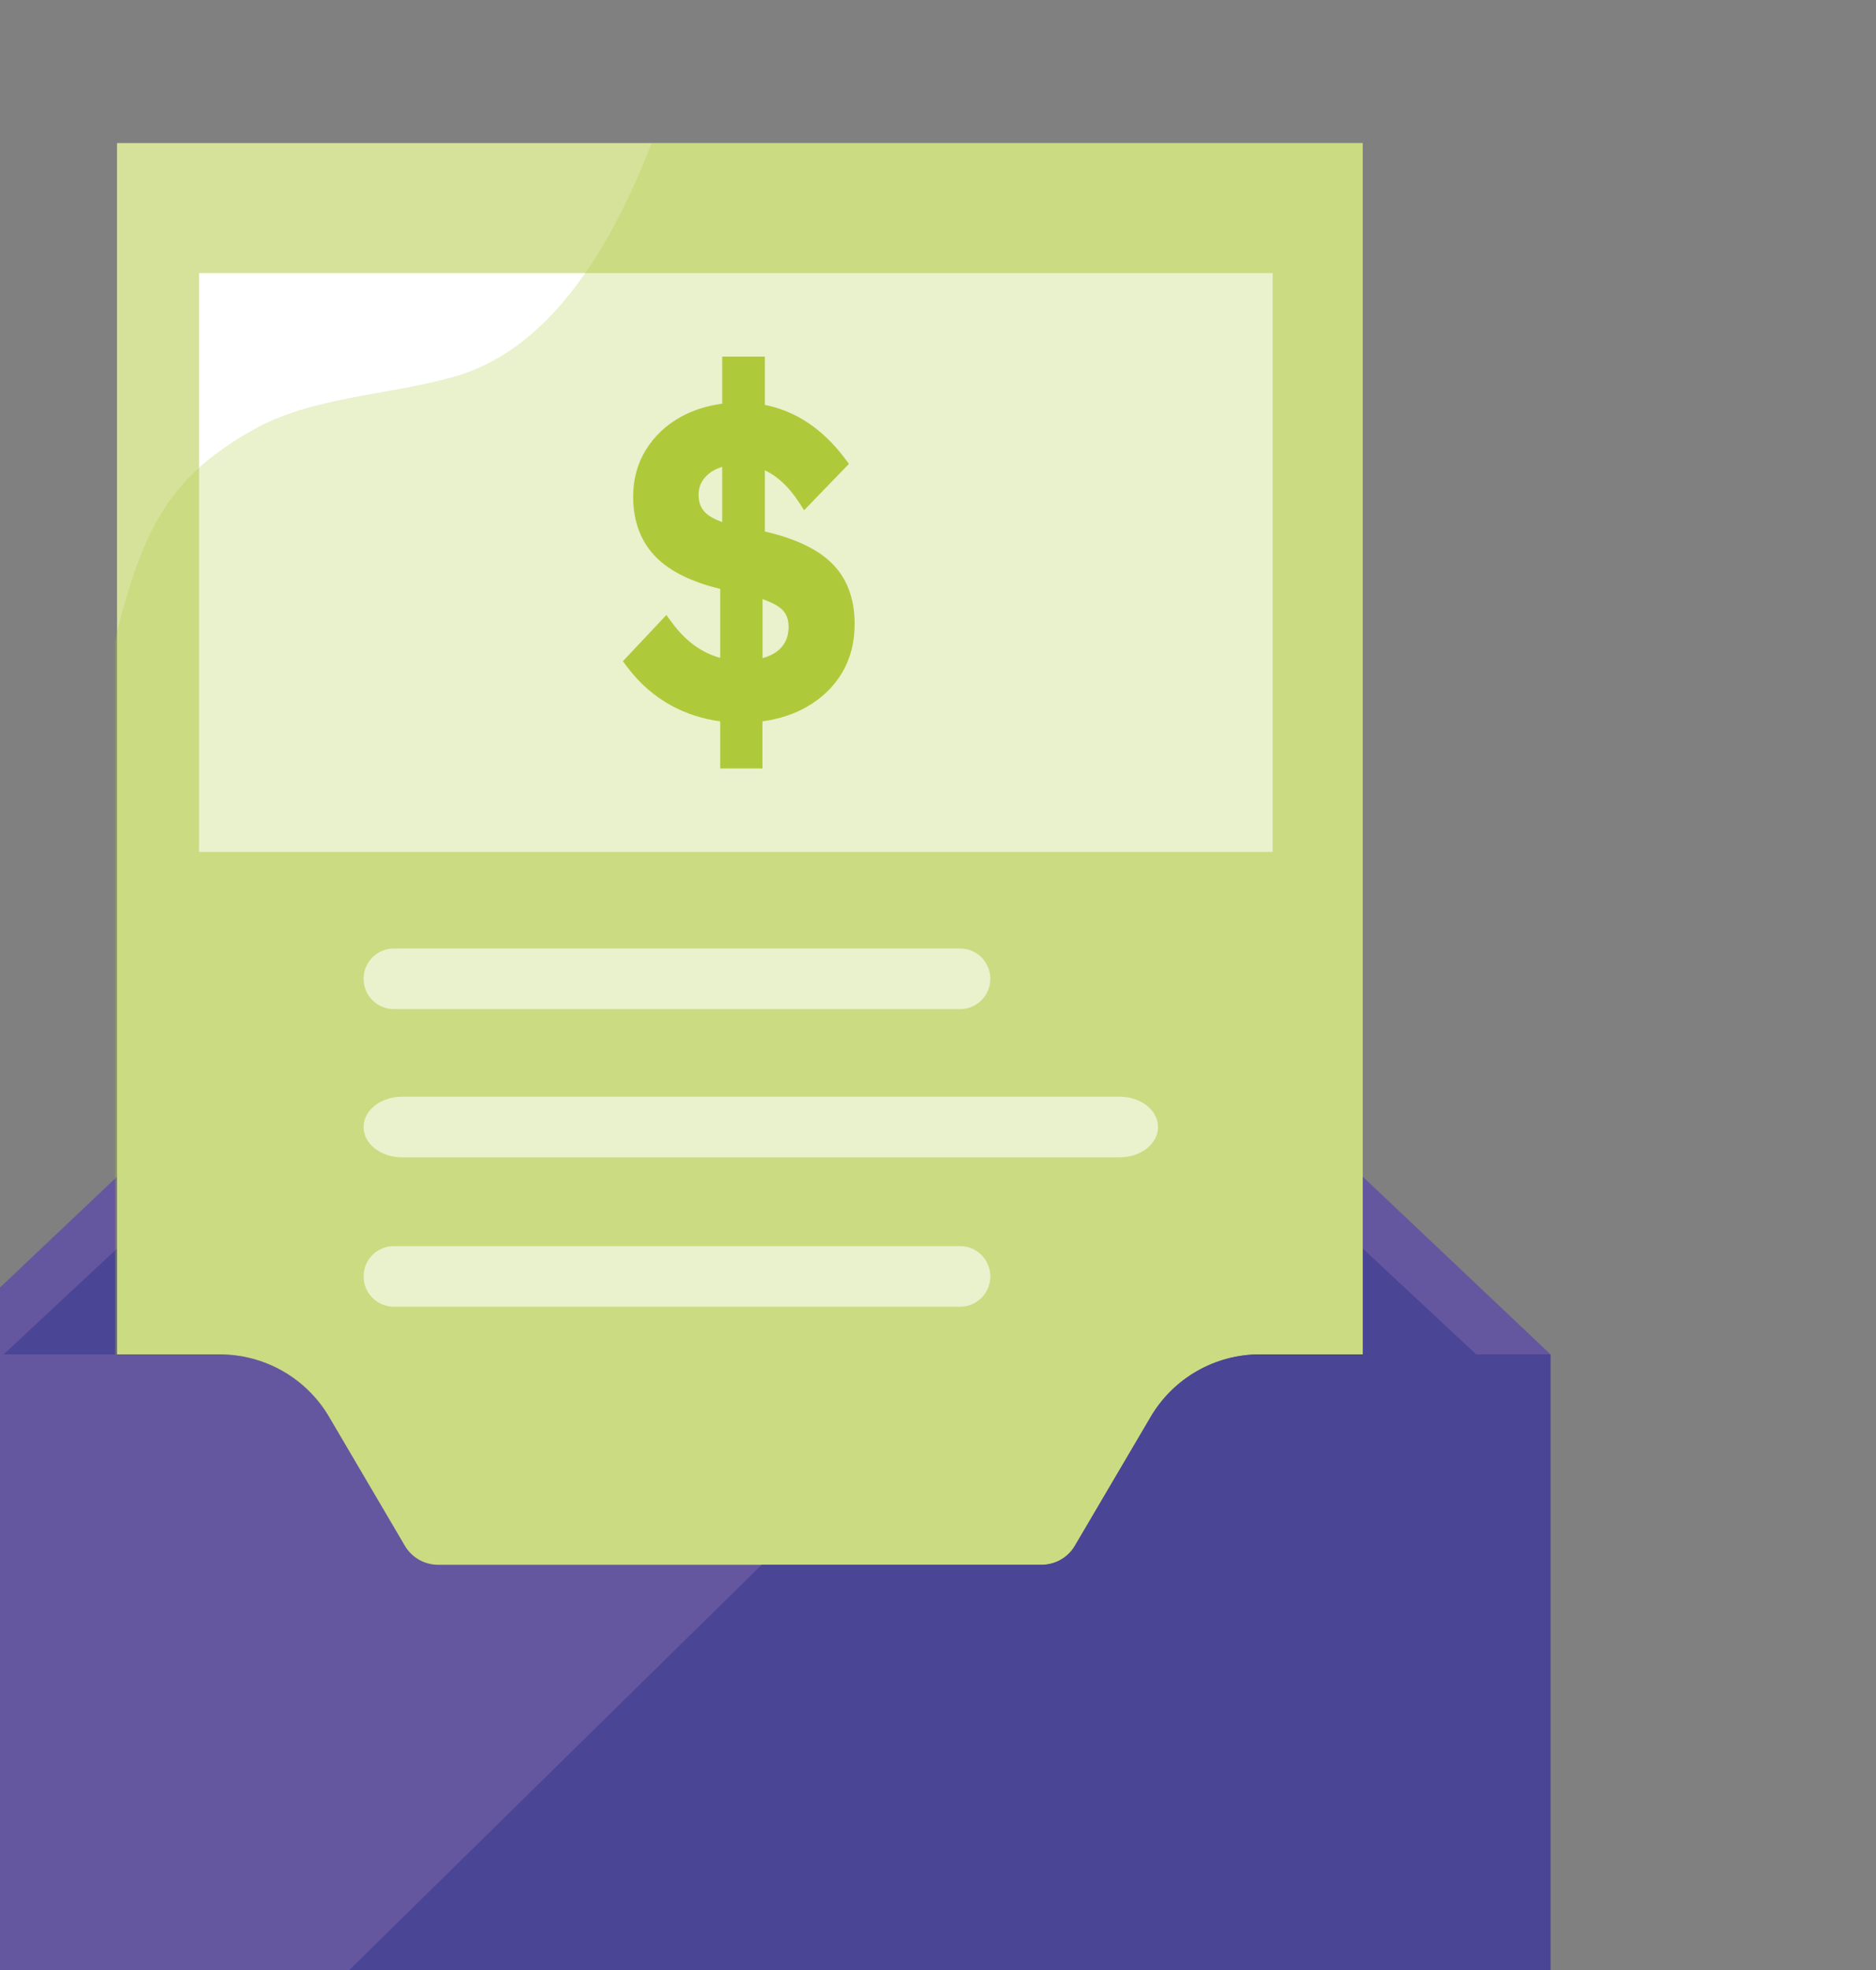 <svg width="161" height="169" viewBox="0 0 161 169" fill="none" xmlns="http://www.w3.org/2000/svg">
<rect x="0" y="0" width="161" height="169" fill="#808080" stroke="none"/>
<path d="M110.68 107.681L115.199 99.275L133.065 116.177H110.68V107.681Z" fill="#6556A0"/>
<path d="M104.309 107.681L112.357 102.811L126.687 116.177H104.309V107.681Z" fill="#4A4595"/>
<path d="M16.323 107.681L11.803 99.275L-6.062 116.177H16.323V107.681Z" fill="#6556A0"/>
<path d="M22.7 107.681L14.644 102.811L0.314 116.177H22.7V107.681Z" fill="#4A4595"/>
<path d="M116.952 12.273H10.041V162.021H116.952V12.273Z" fill="#D6E29A"/>
<path d="M109.22 23.424H17.086V73.072H109.22V23.424Z" fill="white"/>
<path d="M82.392 86.562H33.803C32.366 86.562 31.203 85.4 31.203 83.962C31.203 82.524 32.366 81.361 33.803 81.361H82.392C83.83 81.361 84.992 82.524 84.992 83.962C84.992 85.4 83.823 86.562 82.392 86.562Z" fill="white"/>
<path d="M96.088 99.275H34.498C32.675 99.275 31.203 98.112 31.203 96.675C31.203 95.237 32.675 94.074 34.498 94.074H96.088C97.912 94.074 99.384 95.237 99.384 96.675C99.384 98.112 97.905 99.275 96.088 99.275Z" fill="white"/>
<path d="M82.392 112.091H33.803C32.366 112.091 31.203 110.929 31.203 109.491C31.203 108.053 32.366 106.89 33.803 106.89H82.392C83.83 106.89 84.992 108.053 84.992 109.491C84.992 110.929 83.823 112.091 82.392 112.091Z" fill="white"/>
<path opacity="0.25" d="M116.958 141.665V12.273H55.925C50.814 25.488 44.677 30.723 38.926 32.326C32.955 33.991 26.791 34.018 21.721 36.873C14.821 40.767 12.262 44.935 9.861 54.993V141.665H116.958Z" fill="#AECA3B"/>
<path d="M28.244 121.536L34.744 132.591C35.343 133.609 36.43 134.228 37.606 134.228H89.387C90.563 134.228 91.657 133.602 92.248 132.591L98.749 121.536C100.703 118.214 104.266 116.177 108.119 116.177H133.056V169.017C133.056 176.591 126.913 182.734 119.339 182.734H7.647C0.073 182.734 -6.07 176.591 -6.07 169.017V116.177H18.867C22.726 116.177 26.29 118.214 28.244 121.536Z" fill="#6556A0"/>
<path d="M133.071 116.17V169.01C133.071 176.591 126.927 182.727 119.353 182.727H15.992L65.365 134.229H89.387C90.564 134.229 91.657 133.616 92.249 132.598L98.757 121.543C100.711 118.214 104.281 116.177 108.126 116.177H133.071V116.17Z" fill="#4A4595"/>
<path d="M71.302 48.231C70.07 47.061 68.22 46.194 65.64 45.589V40.34C66.72 40.849 67.697 41.757 68.536 43.044L69.011 43.766L72.857 39.79L72.458 39.26C70.58 36.784 68.289 35.256 65.64 34.734V30.592H61.98V34.63C60.646 34.809 59.435 35.194 58.383 35.786C57.137 36.481 56.147 37.43 55.425 38.593C54.702 39.769 54.338 41.118 54.338 42.59C54.338 44.777 55.026 46.552 56.381 47.873C57.585 49.049 59.414 49.937 61.809 50.515V56.431C60.199 55.991 58.843 54.993 57.674 53.418L57.186 52.757L53.457 56.72L53.849 57.243C54.895 58.625 56.161 59.733 57.626 60.531C58.905 61.226 60.309 61.673 61.809 61.879V65.917H65.434V61.879C66.858 61.68 68.137 61.267 69.238 60.634C70.531 59.898 71.549 58.914 72.265 57.717C72.98 56.507 73.345 55.11 73.345 53.569C73.359 51.319 72.664 49.531 71.302 48.231ZM67.677 53.769C67.677 54.539 67.443 55.151 66.954 55.64C66.583 56.011 66.074 56.286 65.441 56.452V51.395C66.376 51.718 66.858 52.035 67.099 52.269C67.491 52.64 67.677 53.122 67.677 53.769ZM59.951 42.445C59.951 41.785 60.185 41.241 60.66 40.787C61.017 40.45 61.451 40.203 61.98 40.051V44.784C61.334 44.55 60.845 44.282 60.529 43.972C60.144 43.587 59.951 43.092 59.951 42.445Z" fill="#AECA3B"/>
</svg>
